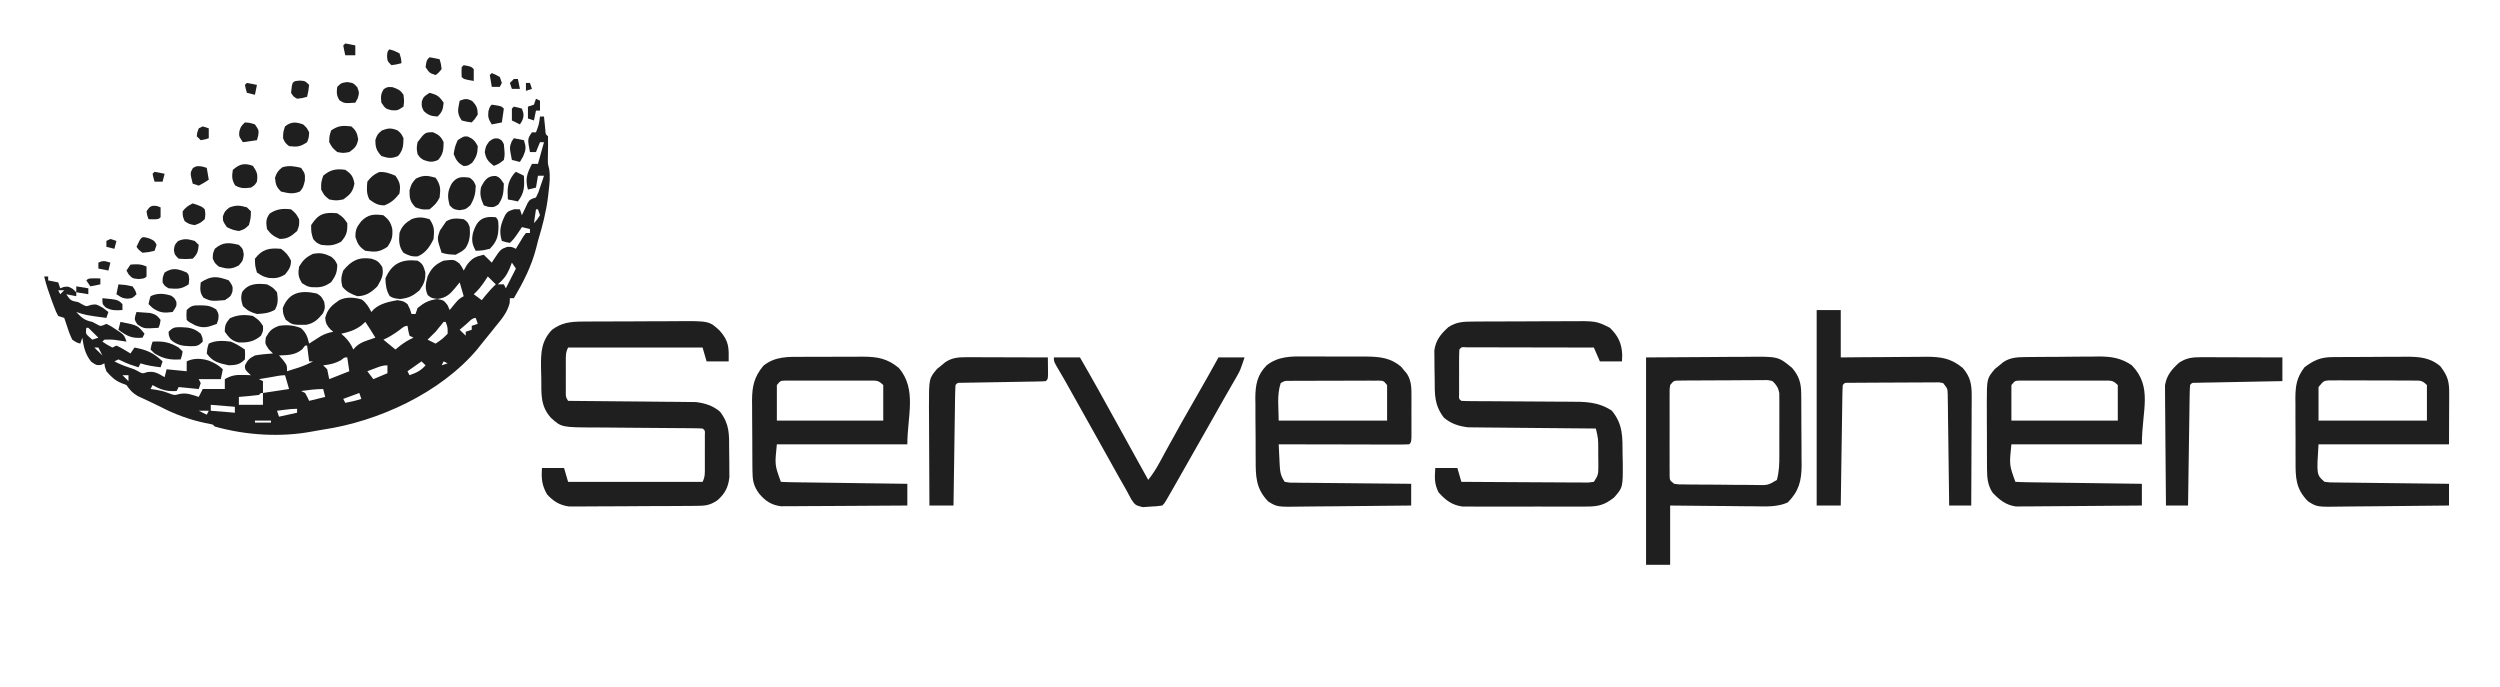 <svg width="211" height="58" viewBox="0 0 211 58" fill="none" xmlns="http://www.w3.org/2000/svg">
<path d="M45.575 9.833C45.687 9.833 45.798 9.833 45.913 9.833C45.924 9.94 45.934 10.046 45.945 10.155C45.959 10.293 45.973 10.431 45.988 10.573C46.001 10.71 46.015 10.847 46.029 10.989C46.047 11.331 46.047 11.331 46.252 11.5C46.265 12.083 46.252 12.664 46.242 13.247C46.232 13.806 46.232 13.806 46.344 14.233C46.46 14.882 46.378 15.494 46.305 16.146C46.282 16.356 46.282 16.356 46.259 16.571C46.102 17.87 45.785 19.079 45.405 20.333C45.357 20.526 45.308 20.72 45.258 20.919C44.857 22.477 44.183 23.784 43.372 25.167C43.26 25.167 43.149 25.167 43.033 25.167C43.028 25.302 43.022 25.438 43.016 25.577C42.803 26.405 42.332 26.936 41.794 27.594C41.696 27.717 41.597 27.841 41.496 27.968C41.219 28.314 40.941 28.657 40.661 29C40.538 29.155 40.415 29.311 40.288 29.471C37.189 33.156 31.933 35.578 27.213 36.267C26.923 36.31 26.634 36.361 26.347 36.419C23.698 36.925 20.717 36.734 18.128 36C18.072 35.945 18.016 35.89 17.959 35.833C17.742 35.789 17.526 35.744 17.302 35.698C16 35.423 14.761 34.966 13.584 34.355C13.292 34.206 12.995 34.064 12.697 33.926C12.515 33.84 12.333 33.755 12.146 33.667C11.975 33.587 11.804 33.508 11.629 33.427C11.17 33.16 10.972 32.925 10.674 32.5C10.541 32.448 10.408 32.397 10.271 32.344C9.692 32.113 9.384 31.797 8.979 31.333C8.842 30.948 8.842 30.948 8.81 30.667C8.716 30.711 8.621 30.756 8.524 30.802C8.132 30.833 8.132 30.833 7.688 30.521C7.184 29.869 7.065 29.297 6.946 28.5C6.89 28.665 6.835 28.83 6.777 29C6.47 28.917 6.47 28.917 6.099 28.667C5.882 28.237 5.736 27.791 5.591 27.333C5.535 27.168 5.479 27.003 5.422 26.833C5.254 26.778 5.086 26.723 4.913 26.667C4.727 26.321 4.727 26.321 4.564 25.885C4.507 25.735 4.449 25.584 4.39 25.429C4.14 24.736 3.896 24.051 3.727 23.333C3.839 23.333 3.951 23.333 4.066 23.333C4.066 23.443 4.066 23.553 4.066 23.667C4.346 23.722 4.625 23.777 4.913 23.833C4.969 23.998 5.025 24.163 5.083 24.333C5.181 24.295 5.278 24.258 5.379 24.219C5.76 24.167 5.76 24.167 6.142 24.385C6.239 24.478 6.337 24.571 6.438 24.667C6.438 24.777 6.438 24.887 6.438 25C6.159 24.945 5.879 24.89 5.591 24.833C5.972 25.395 5.993 25.375 6.607 25.5C6.77 25.593 6.77 25.593 6.936 25.687C7.288 25.876 7.288 25.876 7.688 25.729C8.132 25.667 8.132 25.667 8.694 25.989C8.844 26.103 8.994 26.216 9.149 26.333C9.093 26.498 9.037 26.663 8.979 26.833C7.251 26.6 7.251 26.6 6.438 26.333C6.878 26.812 7.15 27.048 7.793 27.167C7.966 27.259 7.966 27.259 8.143 27.354C8.496 27.555 8.496 27.555 8.979 27.333C9.357 27.518 9.357 27.518 9.763 27.792C9.898 27.88 10.033 27.969 10.172 28.06C10.504 28.333 10.504 28.333 10.674 28.833C10.492 28.806 10.31 28.778 10.123 28.75C9.483 28.652 9.483 28.652 8.81 28.667C8.754 28.722 8.698 28.777 8.641 28.833C9.043 29.101 9.043 29.101 9.488 29.333C9.599 29.278 9.711 29.223 9.827 29.167C10.246 29.352 10.619 29.597 11.012 29.833C11.18 29.586 11.18 29.586 11.351 29.333C12.398 29.529 12.951 29.778 13.723 30.5C13.639 30.747 13.639 30.747 13.554 31C12.966 30.924 12.423 30.851 11.86 30.667C11.804 30.777 11.748 30.887 11.69 31C11.205 30.848 10.744 30.703 10.292 30.469C10.195 30.424 10.097 30.379 9.996 30.333C9.828 30.416 9.828 30.416 9.657 30.5C10.048 30.707 10.421 30.861 10.843 31C11.351 31.167 11.351 31.167 11.701 31.364C12.035 31.54 12.035 31.54 12.431 31.406C13.047 31.305 13.366 31.532 13.893 31.833C13.949 31.613 14.005 31.393 14.062 31.167C14.621 31.222 15.18 31.277 15.756 31.333C15.756 31.058 15.756 30.783 15.756 30.5C16.346 30.21 16.985 30.243 17.611 30.433C18.085 30.627 18.441 30.808 18.806 31.167C18.75 31.442 18.694 31.717 18.637 32C18.021 32 17.407 32 16.773 32C16.829 32.11 16.885 32.22 16.942 32.333C16.886 32.498 16.83 32.663 16.773 32.833C16.214 32.778 15.655 32.723 15.079 32.667C15.023 32.777 14.967 32.887 14.909 33C14.083 33.058 13.593 32.903 12.876 32.5C12.82 32.61 12.764 32.72 12.707 32.833C12.854 32.854 13 32.874 13.151 32.896C13.723 33 13.723 33 14.242 33.187C14.722 33.37 14.722 33.37 15.153 33.25C15.757 33.134 16.198 33.312 16.773 33.5C16.885 33.28 16.997 33.06 17.112 32.833C17.727 32.833 18.342 32.833 18.975 32.833C18.975 32.558 18.975 32.283 18.975 32C19.494 31.703 19.86 31.628 20.458 31.646C20.593 31.649 20.729 31.652 20.868 31.655C20.97 31.659 21.073 31.663 21.178 31.667C21.094 31.591 21.01 31.515 20.923 31.437C20.67 31.167 20.67 31.167 20.68 30.833C20.899 30.375 21.056 30.238 21.517 30C22.023 29.911 22.528 29.865 23.041 29.833C22.923 29.716 22.804 29.599 22.681 29.479C22.364 29 22.364 29 22.438 28.479C22.755 27.906 22.934 27.737 23.55 27.5C24.226 27.403 24.754 27.442 25.392 27.687C25.846 28.082 25.949 28.428 26.091 29C26.181 28.942 26.271 28.884 26.364 28.823C26.483 28.748 26.603 28.672 26.726 28.594C26.844 28.518 26.962 28.443 27.084 28.365C27.434 28.173 27.732 28.076 28.124 28C28.044 27.931 27.963 27.862 27.881 27.792C27.575 27.454 27.487 27.282 27.447 26.833C27.636 26.087 28.002 25.767 28.632 25.333C29.234 25.037 29.904 25.091 30.538 25.281C30.932 25.572 31.116 25.909 31.343 26.333C31.41 26.257 31.477 26.181 31.546 26.102C32.105 25.611 32.821 25.464 33.546 25.333C34.054 25.417 34.054 25.417 34.393 25.667C34.615 26.104 34.615 26.104 34.732 26.5C34.843 26.5 34.955 26.5 35.071 26.5C35.126 26.335 35.182 26.17 35.24 26C35.794 25.545 36.164 25.347 36.881 25.239C37.442 25.333 37.442 25.333 37.771 25.75C37.83 25.887 37.889 26.025 37.951 26.167C38.084 26.005 38.216 25.843 38.353 25.677C38.614 25.36 38.763 25.184 39.137 25C38.969 24.422 38.969 24.422 38.798 23.833C38.669 23.991 38.539 24.149 38.406 24.312C37.977 24.837 37.641 25.142 36.934 25.229C36.426 25.167 36.426 25.167 36.098 24.906C35.838 24.321 35.934 23.947 36.087 23.333C36.404 22.646 36.739 22.306 37.442 22C38.32 21.896 38.32 21.896 38.766 22.229C38.967 22.5 38.967 22.5 39.137 22.833C39.227 22.675 39.318 22.517 39.412 22.354C39.862 21.772 40.121 21.659 40.831 21.5C41.054 21.72 41.278 21.94 41.508 22.167C41.56 22.084 41.611 22.002 41.664 21.917C42.248 21.04 42.248 21.04 42.811 20.833C43.203 20.833 43.203 20.833 43.542 21C43.599 20.904 43.656 20.807 43.715 20.708C43.791 20.584 43.866 20.461 43.944 20.333C44.056 20.148 44.056 20.148 44.17 19.958C44.278 19.814 44.278 19.814 44.389 19.667C44.501 19.667 44.612 19.667 44.728 19.667C44.728 19.557 44.728 19.447 44.728 19.333C44.504 19.278 44.28 19.223 44.05 19.167C43.945 19.325 43.84 19.483 43.732 19.646C43.372 20.167 43.372 20.167 43.033 20.5C42.673 20.437 42.673 20.437 42.356 20.333C42.089 19.479 42.261 18.921 42.64 18.143C42.864 17.833 42.864 17.833 43.414 17.656C43.568 17.66 43.722 17.663 43.88 17.667C43.936 17.832 43.992 17.997 44.05 18.167C44.093 18.072 44.136 17.978 44.18 17.881C44.268 17.697 44.268 17.697 44.357 17.51C44.414 17.389 44.471 17.267 44.53 17.141C44.728 16.833 44.728 16.833 45.236 16.667C45.447 16.241 45.447 16.241 45.606 15.739C45.665 15.571 45.723 15.402 45.783 15.228C45.826 15.098 45.869 14.968 45.913 14.833C45.746 14.833 45.578 14.833 45.405 14.833C45.349 15.163 45.293 15.493 45.236 15.833C45.012 15.888 44.789 15.943 44.558 16C44.309 15.088 44.483 14.647 44.897 13.833C45.065 13.833 45.233 13.833 45.405 13.833C45.573 13.228 45.741 12.623 45.913 12C45.802 12 45.69 12 45.575 12C45.463 12.275 45.351 12.55 45.236 12.833C45.068 12.833 44.9 12.833 44.728 12.833C44.516 11.729 44.516 11.729 44.897 11.167C45.009 11.167 45.121 11.167 45.236 11.167C45.485 10.515 45.485 10.515 45.575 9.833ZM45.236 17.667C45.18 18.052 45.124 18.437 45.066 18.833C45.342 18.532 45.342 18.532 45.575 18.167C45.519 18.002 45.463 17.837 45.405 17.667C45.349 17.667 45.293 17.667 45.236 17.667ZM43.203 22.167C43.133 22.345 43.063 22.524 42.991 22.708C42.756 23.254 42.478 23.609 42.017 24C42.184 24 42.352 24 42.525 24C42.581 24.11 42.637 24.22 42.694 24.333C42.974 23.783 43.254 23.233 43.542 22.667C43.43 22.502 43.318 22.337 43.203 22.167ZM41.17 23.333C41.068 23.488 40.967 23.643 40.863 23.802C40.585 24.2 40.344 24.514 39.984 24.833C40.207 24.998 40.431 25.163 40.661 25.333C40.763 25.206 40.864 25.079 40.968 24.948C41.249 24.608 41.526 24.3 41.847 24C41.624 23.78 41.4 23.56 41.17 23.333ZM4.913 24.5C4.969 24.61 5.025 24.72 5.083 24.833C5.194 24.723 5.306 24.613 5.422 24.5C5.254 24.5 5.086 24.5 4.913 24.5ZM4.913 25.667C5.083 26 5.083 26 5.083 26L4.913 25.667ZM31.004 26.667C31.174 27 31.174 27 31.174 27L31.004 26.667ZM39.38 27.333C39.272 27.426 39.163 27.519 39.051 27.614C38.968 27.687 38.884 27.759 38.798 27.833C38.965 27.998 39.133 28.163 39.306 28.333C39.306 28.223 39.306 28.113 39.306 28C39.474 27.945 39.642 27.89 39.814 27.833C39.814 27.723 39.814 27.613 39.814 27.5C39.982 27.445 40.15 27.39 40.323 27.333C40.267 27.168 40.211 27.003 40.153 26.833C39.835 26.833 39.608 27.137 39.38 27.333ZM30.835 27.167C30.72 27.27 30.604 27.373 30.485 27.479C29.91 27.889 29.486 28.008 28.802 28.167C28.907 28.263 29.012 28.359 29.119 28.458C29.448 28.8 29.632 29.072 29.818 29.5C29.888 29.423 29.957 29.346 30.028 29.267C30.356 28.973 30.619 28.86 31.036 28.719C31.218 28.656 31.218 28.656 31.403 28.592C31.495 28.561 31.587 28.531 31.682 28.5C31.409 28.048 31.132 27.604 30.835 27.167ZM34.393 27.167C34.562 27.5 34.562 27.5 34.562 27.5L34.393 27.167ZM37.442 27.167C37.215 27.444 36.99 27.721 36.765 28C36.542 28.225 36.317 28.448 36.087 28.667C36.422 28.832 36.422 28.832 36.765 29C37.318 28.627 37.318 28.627 37.781 28.167C37.786 27.624 37.786 27.624 37.612 27.167C37.556 27.167 37.5 27.167 37.442 27.167ZM33.662 27.896C33.242 28.196 32.837 28.46 32.36 28.667C32.695 28.942 33.031 29.217 33.376 29.5C33.502 29.397 33.628 29.294 33.758 29.187C34.137 28.899 34.467 28.69 34.901 28.5C34.789 28.445 34.677 28.39 34.562 28.333C34.456 27.906 34.456 27.906 34.393 27.5C34.096 27.5 33.894 27.727 33.662 27.896ZM7.285 27.667C7.229 28.167 7.229 28.167 7.539 28.448C7.623 28.52 7.707 28.592 7.793 28.667C7.961 28.612 8.129 28.557 8.302 28.5C8.023 28.219 7.74 27.941 7.455 27.667C7.399 27.667 7.343 27.667 7.285 27.667ZM25.752 29.167C25.668 29.273 25.584 29.38 25.498 29.489C24.894 29.98 24.313 29.968 23.55 30C23.662 30.127 23.773 30.254 23.889 30.385C24.227 30.833 24.227 30.833 24.227 31.333C24.468 31.258 24.708 31.181 24.948 31.104C25.081 31.061 25.215 31.019 25.352 30.975C25.73 30.841 26.076 30.684 26.43 30.5C26.318 30.5 26.206 30.5 26.091 30.5C26.035 30.06 25.979 29.62 25.922 29.167C25.866 29.167 25.81 29.167 25.752 29.167ZM7.963 29.333C8.187 29.553 8.41 29.773 8.641 30C8.529 29.78 8.417 29.56 8.302 29.333C8.19 29.333 8.078 29.333 7.963 29.333ZM28.77 30.406C28.26 30.685 27.852 30.767 27.277 30.833C27.389 30.943 27.501 31.053 27.616 31.167C27.672 31.442 27.728 31.717 27.785 32C28.344 31.78 28.904 31.56 29.48 31.333C29.424 30.948 29.368 30.563 29.31 30.167C29.09 30.151 29.09 30.151 28.77 30.406ZM35.579 30.5C35.187 30.775 34.796 31.05 34.393 31.333C34.449 31.443 34.505 31.553 34.562 31.667C35.134 31.469 35.519 31.287 35.918 30.833C35.806 30.723 35.694 30.613 35.579 30.5ZM37.442 30.5C37.386 30.61 37.331 30.72 37.273 30.833C37.441 30.778 37.608 30.723 37.781 30.667C37.669 30.612 37.558 30.557 37.442 30.5ZM31.661 31.083C31.477 31.153 31.477 31.153 31.289 31.224C31.195 31.26 31.101 31.296 31.004 31.333C31.172 31.553 31.34 31.773 31.513 32C31.904 31.835 32.295 31.67 32.699 31.5C32.699 31.28 32.699 31.06 32.699 30.833C32.298 30.833 32.034 30.941 31.661 31.083ZM10.335 31.667C10.502 31.832 10.67 31.997 10.843 32.167C10.843 32.002 10.843 31.837 10.843 31.667C10.675 31.667 10.508 31.667 10.335 31.667ZM22.861 31.833C22.674 31.864 22.487 31.895 22.294 31.927C22.149 31.951 22.005 31.975 21.855 32C22.023 32.082 22.023 32.082 22.194 32.167C22.194 32.497 22.194 32.827 22.194 33.167C22.921 33.057 23.648 32.947 24.397 32.833C24.285 32.448 24.173 32.063 24.058 31.667C23.66 31.667 23.252 31.768 22.861 31.833ZM25.413 33C25.581 33.082 25.581 33.082 25.752 33.167C25.943 33.51 25.943 33.51 26.091 33.833C26.538 33.723 26.986 33.613 27.447 33.5C27.391 33.28 27.335 33.06 27.277 32.833C26.643 32.833 26.042 32.919 25.413 33ZM30.327 33.167C29.879 33.332 29.432 33.497 28.971 33.667C29.027 33.777 29.083 33.887 29.141 34C29.609 33.913 30.043 33.815 30.496 33.667C30.44 33.502 30.384 33.337 30.327 33.167ZM22.025 33.167C21.969 33.222 21.913 33.277 21.855 33.333C21.571 33.372 21.284 33.402 20.998 33.427C20.842 33.441 20.686 33.455 20.526 33.469C20.406 33.479 20.285 33.489 20.161 33.5C20.161 33.72 20.161 33.94 20.161 34.167C20.832 34.167 21.503 34.167 22.194 34.167C22.194 33.837 22.194 33.507 22.194 33.167C22.139 33.167 22.082 33.167 22.025 33.167ZM17.789 34.167C17.789 34.332 17.789 34.497 17.789 34.667C18.46 34.722 19.131 34.777 19.822 34.833C19.822 34.668 19.822 34.503 19.822 34.333C19.151 34.278 18.481 34.223 17.789 34.167ZM16.773 34.667C17.108 34.832 17.108 34.832 17.451 35C17.506 34.89 17.562 34.78 17.62 34.667C17.34 34.667 17.061 34.667 16.773 34.667ZM24.037 34.583C23.712 34.624 23.712 34.624 23.38 34.667C23.436 34.832 23.492 34.997 23.55 35.167C24.053 35.057 24.556 34.947 25.075 34.833C25.075 34.723 25.075 34.613 25.075 34.5C24.721 34.5 24.388 34.539 24.037 34.583ZM27.108 35.167C27.785 35.333 27.785 35.333 27.785 35.333L27.108 35.167ZM21.517 35.5C21.517 35.555 21.517 35.61 21.517 35.667C21.964 35.667 22.411 35.667 22.872 35.667C22.872 35.612 22.872 35.557 22.872 35.5C22.425 35.5 21.977 35.5 21.517 35.5Z" fill="#1F1F1F"/>
<path d="M124.422 27.14C124.641 27.138 124.861 27.137 125.087 27.135C125.326 27.134 125.565 27.133 125.804 27.133C126.051 27.132 126.297 27.131 126.544 27.13C127.06 27.128 127.577 27.127 128.094 27.127C128.753 27.126 129.412 27.122 130.072 27.117C130.581 27.114 131.09 27.113 131.6 27.113C131.842 27.112 132.085 27.111 132.328 27.109C134.72 27.088 134.72 27.088 135.877 27.667C136.581 28.359 136.882 28.992 136.915 29.969C136.908 30.144 136.901 30.319 136.894 30.5C136.279 30.5 135.664 30.5 135.03 30.5C134.862 30.115 134.694 29.73 134.522 29.333C133.067 29.329 131.612 29.326 130.157 29.325C129.481 29.324 128.805 29.323 128.13 29.321C127.479 29.319 126.827 29.318 126.176 29.317C125.927 29.317 125.678 29.317 125.428 29.316C125.081 29.314 124.733 29.314 124.385 29.314C124.187 29.314 123.989 29.314 123.785 29.313C123.352 29.283 123.352 29.283 123.17 29.5C123.153 29.807 123.148 30.114 123.148 30.422C123.148 30.608 123.147 30.795 123.147 30.988C123.148 31.184 123.148 31.381 123.149 31.583C123.148 31.78 123.148 31.976 123.147 32.179C123.147 32.459 123.147 32.459 123.148 32.745C123.148 32.917 123.148 33.09 123.148 33.268C123.125 33.659 123.125 33.659 123.34 33.833C123.686 33.85 124.033 33.856 124.379 33.857C124.714 33.859 124.714 33.859 125.055 33.86C125.235 33.861 125.235 33.861 125.418 33.861C125.794 33.862 126.169 33.865 126.545 33.868C127.613 33.877 128.68 33.885 129.748 33.888C130.401 33.889 131.054 33.894 131.706 33.901C131.955 33.903 132.203 33.904 132.451 33.904C133.793 33.902 134.902 33.906 136.046 34.667C137.006 35.853 136.935 36.908 136.946 38.364C136.954 38.666 136.954 38.666 136.961 38.974C136.977 41.145 136.977 41.145 136.216 42C135.445 42.596 134.941 42.75 133.965 42.753C133.846 42.754 133.726 42.755 133.604 42.756C133.212 42.759 132.822 42.757 132.43 42.755C132.157 42.756 131.884 42.756 131.61 42.757C131.038 42.758 130.466 42.757 129.894 42.754C129.163 42.75 128.431 42.752 127.7 42.756C127.136 42.758 126.572 42.758 126.007 42.756C125.738 42.755 125.468 42.756 125.198 42.757C124.821 42.759 124.444 42.757 124.066 42.753C123.852 42.752 123.637 42.752 123.416 42.751C122.52 42.621 122.003 42.209 121.413 41.552C121.045 40.815 121.087 40.315 121.137 39.5C121.752 39.5 122.367 39.5 123.001 39.5C123.169 40.077 123.169 40.077 123.34 40.667C124.792 40.678 126.244 40.687 127.696 40.693C128.37 40.695 129.044 40.699 129.719 40.704C130.369 40.71 131.019 40.713 131.67 40.714C131.918 40.715 132.167 40.717 132.415 40.719C132.762 40.723 133.109 40.724 133.457 40.723C133.655 40.724 133.852 40.726 134.056 40.727C134.21 40.707 134.363 40.687 134.522 40.667C134.885 40.13 134.903 39.987 134.9 39.37C134.899 39.216 134.899 39.062 134.899 38.903C134.896 38.742 134.894 38.582 134.892 38.417C134.892 38.256 134.892 38.096 134.892 37.93C134.892 37.034 134.892 37.034 134.691 36.167C134.551 36.166 134.412 36.165 134.268 36.164C132.95 36.154 131.631 36.142 130.312 36.127C129.635 36.12 128.957 36.113 128.279 36.109C127.624 36.105 126.97 36.098 126.315 36.089C126.066 36.087 125.817 36.085 125.567 36.084C125.217 36.082 124.867 36.077 124.516 36.072C124.317 36.07 124.118 36.068 123.913 36.066C123.14 35.977 122.454 35.76 121.859 35.244C121.04 34.158 121.095 33.301 121.087 31.989C121.084 31.628 121.077 31.268 121.069 30.908C121.068 30.677 121.066 30.447 121.065 30.216C121.063 30.007 121.06 29.798 121.058 29.582C121.177 28.708 121.592 28.203 122.238 27.614C122.952 27.141 123.572 27.145 124.422 27.14Z" fill="#1F1F1F"/>
<path d="M49.182 27.14C49.398 27.138 49.614 27.137 49.837 27.135C50.072 27.134 50.308 27.134 50.543 27.133C50.786 27.132 51.029 27.131 51.272 27.13C51.78 27.128 52.289 27.127 52.798 27.127C53.447 27.126 54.096 27.122 54.745 27.117C55.246 27.114 55.748 27.113 56.249 27.113C56.488 27.112 56.727 27.111 56.966 27.109C59.854 27.084 59.854 27.084 60.745 27.909C61.541 28.812 61.517 29.347 61.5 30.5C60.885 30.5 60.27 30.5 59.637 30.5C59.469 29.923 59.469 29.923 59.298 29.333C55.552 29.333 51.806 29.333 47.947 29.333C47.732 29.756 47.755 30.054 47.755 30.526C47.754 30.697 47.754 30.867 47.754 31.042C47.755 31.221 47.755 31.399 47.756 31.583C47.755 31.762 47.755 31.941 47.754 32.124C47.754 32.295 47.754 32.465 47.755 32.641C47.755 32.797 47.755 32.954 47.755 33.116C47.752 33.505 47.752 33.505 47.947 33.833C48.086 33.834 48.226 33.835 48.37 33.836C49.688 33.846 51.007 33.858 52.325 33.873C53.003 33.88 53.681 33.887 54.359 33.891C55.013 33.895 55.668 33.902 56.323 33.911C56.572 33.913 56.821 33.915 57.07 33.916C57.421 33.918 57.771 33.923 58.121 33.928C58.32 33.93 58.519 33.932 58.724 33.934C59.497 34.023 60.183 34.24 60.779 34.756C61.587 35.827 61.537 36.647 61.541 37.94C61.543 38.288 61.548 38.636 61.553 38.984C61.554 39.208 61.555 39.431 61.556 39.654C61.557 39.856 61.559 40.058 61.561 40.266C61.471 41.112 61.198 41.651 60.558 42.219C59.875 42.684 59.482 42.69 58.648 42.696C58.529 42.697 58.41 42.698 58.288 42.7C57.893 42.703 57.498 42.705 57.103 42.706C56.968 42.707 56.834 42.708 56.695 42.709C55.98 42.712 55.266 42.714 54.552 42.716C53.815 42.718 53.079 42.724 52.342 42.73C51.775 42.734 51.208 42.736 50.64 42.736C50.369 42.737 50.097 42.739 49.826 42.742C49.445 42.746 49.064 42.746 48.684 42.745C48.359 42.746 48.359 42.746 48.028 42.748C47.237 42.639 46.704 42.312 46.174 41.727C45.728 40.953 45.681 40.386 45.744 39.5C46.359 39.5 46.974 39.5 47.608 39.5C47.775 40.078 47.775 40.078 47.947 40.667C51.692 40.667 55.438 40.667 59.298 40.667C59.518 40.234 59.489 39.916 59.49 39.432C59.49 39.253 59.49 39.074 59.49 38.89C59.49 38.703 59.489 38.516 59.488 38.323C59.489 38.135 59.49 37.947 59.49 37.754C59.49 37.575 59.49 37.397 59.49 37.213C59.489 36.966 59.489 36.966 59.489 36.714C59.511 36.339 59.511 36.339 59.298 36.167C58.957 36.149 58.615 36.142 58.274 36.141C57.944 36.138 57.944 36.138 57.608 36.135C57.49 36.135 57.372 36.134 57.251 36.133C56.881 36.132 56.511 36.128 56.141 36.125C55.09 36.114 54.038 36.105 52.986 36.1C52.343 36.096 51.701 36.09 51.058 36.083C50.813 36.081 50.569 36.079 50.325 36.079C47.393 36.072 47.393 36.072 46.499 35.264C45.595 34.255 45.697 33.251 45.685 31.971C45.681 31.64 45.671 31.309 45.661 30.978C45.65 29.726 45.692 28.776 46.591 27.833C47.422 27.216 48.162 27.146 49.182 27.14Z" fill="#1F1F1F"/>
<path d="M67.779 30.117C67.959 30.116 68.139 30.115 68.325 30.114C68.704 30.113 69.084 30.113 69.464 30.114C70.043 30.115 70.622 30.111 71.202 30.107C71.572 30.106 71.941 30.106 72.311 30.106C72.483 30.105 72.656 30.103 72.833 30.102C74.069 30.109 74.901 30.258 75.87 31.063C77.404 32.874 76.579 35.136 76.579 37.5C72.945 37.5 69.311 37.5 65.567 37.5C65.385 39.238 65.385 39.238 65.906 40.667C66.238 40.687 66.571 40.696 66.905 40.701C67.118 40.704 67.332 40.708 67.552 40.711C67.787 40.714 68.022 40.717 68.257 40.719C68.496 40.723 68.735 40.726 68.974 40.73C69.604 40.739 70.235 40.747 70.865 40.755C71.508 40.764 72.15 40.773 72.793 40.782C74.055 40.8 75.317 40.817 76.579 40.833C76.579 41.438 76.579 42.043 76.579 42.667C75.136 42.678 73.693 42.687 72.249 42.693C71.579 42.695 70.909 42.699 70.239 42.705C69.592 42.71 68.945 42.713 68.297 42.714C68.051 42.715 67.804 42.717 67.558 42.72C67.212 42.723 66.866 42.724 66.52 42.724C66.323 42.725 66.126 42.726 65.924 42.727C65.128 42.636 64.586 42.281 64.084 41.677C63.581 41.004 63.513 40.529 63.506 39.709C63.505 39.552 63.503 39.396 63.501 39.235C63.501 39.067 63.5 38.899 63.499 38.726C63.498 38.552 63.497 38.378 63.496 38.199C63.495 37.831 63.494 37.464 63.493 37.096C63.491 36.535 63.486 35.974 63.481 35.414C63.48 35.056 63.479 34.698 63.478 34.341C63.475 34.09 63.475 34.09 63.472 33.835C63.476 32.627 63.635 31.821 64.434 30.865C65.444 30.056 66.536 30.116 67.779 30.117ZM65.567 32.5C65.567 33.49 65.567 34.48 65.567 35.5C68.53 35.5 71.493 35.5 74.546 35.5C74.546 34.51 74.546 33.52 74.546 32.5C74.124 32.085 73.995 32.125 73.412 32.124C73.247 32.123 73.082 32.121 72.912 32.12C72.733 32.121 72.554 32.122 72.37 32.123C72.187 32.122 72.004 32.122 71.816 32.121C71.428 32.121 71.041 32.122 70.653 32.123C70.059 32.125 69.464 32.123 68.87 32.121C68.494 32.121 68.118 32.122 67.743 32.123C67.475 32.121 67.475 32.121 67.201 32.12C66.953 32.122 66.953 32.122 66.701 32.124C66.482 32.124 66.482 32.124 66.259 32.124C65.868 32.135 65.868 32.135 65.567 32.5Z" fill="#1F1F1F"/>
<path d="M170.933 30.137C171.099 30.135 171.264 30.133 171.434 30.131C171.7 30.129 171.7 30.129 171.972 30.127C172.248 30.125 172.248 30.125 172.529 30.123C172.918 30.121 173.307 30.119 173.696 30.117C174.289 30.115 174.882 30.107 175.474 30.1C175.853 30.098 176.231 30.097 176.61 30.096C176.786 30.093 176.962 30.09 177.144 30.087C178.215 30.09 179.037 30.219 179.927 30.833C181.717 32.685 180.774 34.642 180.774 37.5C177.14 37.5 173.506 37.5 169.762 37.5C169.579 39.238 169.579 39.238 170.1 40.667C170.433 40.687 170.766 40.696 171.099 40.701C171.313 40.704 171.527 40.708 171.747 40.711C171.982 40.714 172.217 40.717 172.452 40.719C172.691 40.723 172.93 40.726 173.169 40.73C173.799 40.739 174.43 40.747 175.06 40.755C175.703 40.764 176.345 40.773 176.988 40.782C178.25 40.8 179.512 40.817 180.774 40.833C180.774 41.438 180.774 42.043 180.774 42.667C179.334 42.682 177.893 42.694 176.453 42.701C175.784 42.705 175.115 42.709 174.446 42.717C173.8 42.724 173.154 42.728 172.508 42.73C172.262 42.731 172.016 42.734 171.77 42.737C171.425 42.742 171.08 42.743 170.734 42.742C170.439 42.745 170.439 42.745 170.139 42.747C169.287 42.622 168.766 42.197 168.184 41.594C167.75 40.946 167.708 40.316 167.704 39.553C167.703 39.404 167.702 39.254 167.701 39.1C167.7 38.94 167.7 38.781 167.7 38.616C167.7 38.45 167.699 38.283 167.698 38.112C167.698 37.761 167.697 37.41 167.697 37.059C167.697 36.524 167.694 35.989 167.69 35.454C167.69 35.112 167.69 34.77 167.689 34.428C167.688 34.269 167.687 34.11 167.686 33.946C167.693 31.945 167.693 31.945 168.373 31.137C168.547 30.997 168.547 30.997 168.724 30.854C168.839 30.758 168.954 30.663 169.072 30.564C169.666 30.174 170.231 30.145 170.933 30.137ZM169.762 32.5C169.762 33.49 169.762 34.48 169.762 35.5C172.725 35.5 175.688 35.5 178.741 35.5C178.741 34.51 178.741 33.52 178.741 32.5C178.319 32.085 178.19 32.125 177.607 32.124C177.442 32.123 177.277 32.121 177.107 32.12C176.928 32.121 176.749 32.122 176.565 32.122C176.382 32.122 176.199 32.122 176.01 32.121C175.623 32.121 175.236 32.122 174.848 32.123C174.254 32.125 173.659 32.123 173.065 32.121C172.689 32.121 172.313 32.122 171.938 32.122C171.669 32.121 171.669 32.121 171.396 32.12C171.148 32.122 171.148 32.122 170.896 32.124C170.677 32.124 170.677 32.124 170.454 32.124C170.063 32.135 170.063 32.135 169.762 32.5Z" fill="#1F1F1F"/>
<path d="M138.927 30.167C140.663 30.156 142.4 30.146 144.189 30.135C144.736 30.131 145.282 30.126 145.845 30.122C146.28 30.12 146.715 30.119 147.149 30.118C147.261 30.116 147.373 30.115 147.488 30.114C150.086 30.085 150.086 30.085 151.263 31.062C151.827 31.729 152.013 32.31 152.021 33.172C152.023 33.334 152.026 33.497 152.028 33.664C152.028 33.838 152.029 34.012 152.029 34.191C152.031 34.462 152.031 34.462 152.032 34.738C152.034 35.12 152.035 35.502 152.035 35.883C152.036 36.465 152.042 37.046 152.048 37.628C152.049 37.999 152.05 38.371 152.05 38.743C152.053 38.916 152.055 39.088 152.058 39.266C152.049 40.577 151.83 41.47 150.877 42.413C149.97 42.797 149.117 42.749 148.14 42.732C147.935 42.731 147.729 42.73 147.518 42.729C146.864 42.725 146.209 42.717 145.555 42.708C145.111 42.705 144.667 42.702 144.222 42.699C143.135 42.692 142.047 42.679 140.96 42.667C140.96 44.317 140.96 45.967 140.96 47.667C140.289 47.667 139.618 47.667 138.927 47.667C138.927 41.892 138.927 36.117 138.927 30.167ZM140.96 32.5C140.908 32.855 140.908 32.855 140.916 33.267C140.915 33.426 140.914 33.585 140.913 33.749C140.913 33.921 140.914 34.093 140.915 34.271C140.914 34.447 140.914 34.623 140.914 34.805C140.913 35.178 140.914 35.551 140.915 35.925C140.917 36.498 140.915 37.07 140.913 37.643C140.913 38.005 140.914 38.367 140.915 38.729C140.914 38.901 140.913 39.074 140.913 39.251C140.914 39.41 140.915 39.569 140.916 39.733C140.916 39.873 140.916 40.014 140.917 40.158C140.928 40.537 140.928 40.537 141.298 40.833C141.664 40.888 141.664 40.888 142.091 40.884C142.255 40.887 142.42 40.89 142.59 40.892C142.768 40.893 142.946 40.894 143.13 40.895C143.404 40.897 143.404 40.897 143.683 40.9C144.07 40.902 144.456 40.904 144.843 40.904C145.436 40.906 146.028 40.914 146.621 40.923C146.996 40.924 147.371 40.926 147.746 40.926C147.924 40.93 148.102 40.933 148.286 40.936C149.208 40.955 149.208 40.955 149.966 40.512C150.166 39.792 150.181 39.118 150.176 38.374C150.177 38.14 150.177 38.14 150.177 37.901C150.178 37.571 150.177 37.241 150.175 36.912C150.172 36.407 150.175 35.903 150.178 35.399C150.178 35.078 150.177 34.757 150.176 34.437C150.177 34.286 150.178 34.135 150.179 33.98C150.177 33.839 150.176 33.699 150.174 33.554C150.174 33.369 150.174 33.369 150.173 33.18C150.087 32.719 149.938 32.496 149.6 32.167C149.218 32.068 149.218 32.068 148.786 32.086C148.538 32.084 148.538 32.084 148.286 32.083C148.108 32.085 147.93 32.087 147.746 32.09C147.472 32.09 147.472 32.09 147.193 32.09C146.806 32.091 146.42 32.094 146.034 32.098C145.44 32.104 144.848 32.105 144.254 32.105C143.879 32.106 143.505 32.108 143.13 32.111C142.951 32.111 142.773 32.111 142.59 32.112C142.343 32.115 142.343 32.115 142.091 32.118C141.873 32.12 141.873 32.12 141.651 32.122C141.261 32.135 141.261 32.135 140.96 32.5Z" fill="#1F1F1F"/>
<path d="M110.205 30.084C110.388 30.084 110.571 30.083 110.76 30.083C111.146 30.083 111.532 30.085 111.917 30.089C112.506 30.094 113.094 30.092 113.683 30.09C114.059 30.091 114.435 30.093 114.811 30.094C115.073 30.094 115.073 30.094 115.341 30.093C116.466 30.107 117.365 30.2 118.25 30.947C118.369 31.092 118.369 31.092 118.49 31.239C118.572 31.335 118.653 31.432 118.737 31.53C119.163 32.183 119.126 32.858 119.127 33.617C119.127 33.832 119.127 34.047 119.127 34.269C119.127 34.38 119.126 34.491 119.126 34.606C119.125 34.948 119.126 35.291 119.127 35.633C119.127 35.848 119.127 36.062 119.127 36.283C119.126 36.48 119.126 36.678 119.126 36.881C119.104 37.333 119.104 37.333 118.935 37.5C118.592 37.516 118.248 37.52 117.904 37.519C117.574 37.519 117.574 37.519 117.236 37.519C116.994 37.518 116.752 37.517 116.509 37.516C116.262 37.516 116.016 37.516 115.769 37.516C115.119 37.515 114.468 37.513 113.818 37.511C113.155 37.51 112.492 37.509 111.828 37.508C110.526 37.506 109.224 37.503 107.922 37.5C107.941 37.934 107.963 38.368 107.986 38.802C107.991 38.925 107.996 39.048 108.002 39.175C108.036 39.803 108.069 40.133 108.43 40.667C108.895 40.746 108.895 40.746 109.449 40.739C109.662 40.742 109.876 40.745 110.096 40.749C110.33 40.75 110.564 40.751 110.798 40.752C111.037 40.755 111.276 40.758 111.515 40.761C112.144 40.769 112.773 40.774 113.402 40.778C114.043 40.783 114.685 40.791 115.326 40.798C116.586 40.813 117.845 40.824 119.104 40.833C119.104 41.438 119.104 42.043 119.104 42.667C117.644 42.686 116.185 42.701 114.725 42.71C114.048 42.714 113.37 42.72 112.692 42.73C112.037 42.739 111.383 42.743 110.728 42.746C110.479 42.747 110.229 42.75 109.98 42.755C107.787 42.793 107.787 42.793 107.029 42.318C105.975 41.214 105.979 40.193 105.979 38.74C105.978 38.556 105.976 38.373 105.975 38.183C105.973 37.795 105.973 37.408 105.974 37.02C105.974 36.429 105.967 35.839 105.959 35.248C105.958 34.871 105.958 34.493 105.958 34.115C105.955 33.94 105.952 33.764 105.949 33.584C105.96 32.476 106.103 31.651 106.906 30.833C107.896 30.058 108.988 30.071 110.205 30.084ZM108.092 32.333C107.752 33.336 107.922 34.443 107.922 35.5C110.941 35.5 113.96 35.5 117.071 35.5C117.071 34.51 117.071 33.52 117.071 32.5C116.769 32.135 116.769 32.135 116.378 32.125C116.233 32.126 116.087 32.126 115.937 32.126C115.772 32.126 115.607 32.125 115.437 32.125C115.258 32.126 115.079 32.127 114.895 32.128C114.712 32.128 114.529 32.128 114.34 32.128C113.953 32.129 113.566 32.13 113.178 32.132C112.584 32.135 111.989 32.136 111.395 32.136C111.019 32.136 110.643 32.138 110.268 32.139C110.089 32.139 109.91 32.139 109.726 32.139C109.478 32.141 109.478 32.141 109.226 32.142C109.007 32.143 109.007 32.143 108.784 32.144C108.42 32.145 108.42 32.145 108.092 32.333Z" fill="#1F1F1F"/>
<path d="M196.839 30.14C197.004 30.138 197.17 30.137 197.341 30.135C197.609 30.134 197.609 30.134 197.883 30.133C198.068 30.132 198.252 30.131 198.442 30.13C198.833 30.128 199.224 30.127 199.615 30.127C200.211 30.125 200.807 30.12 201.403 30.115C201.782 30.113 202.162 30.113 202.542 30.112C202.72 30.11 202.897 30.108 203.08 30.106C204.186 30.109 205.109 30.172 205.974 30.922C206.605 31.759 206.72 32.213 206.712 33.236C206.712 33.343 206.712 33.451 206.712 33.562C206.711 33.965 206.708 34.368 206.706 34.771C206.703 35.671 206.699 36.572 206.696 37.5C203.062 37.5 199.427 37.5 195.683 37.5C195.517 40.077 195.517 40.077 196.191 40.667C196.651 40.722 196.651 40.722 197.194 40.72C197.404 40.723 197.615 40.726 197.831 40.73C198.062 40.732 198.292 40.734 198.522 40.736C198.757 40.739 198.992 40.742 199.227 40.745C199.846 40.754 200.465 40.761 201.084 40.767C201.716 40.773 202.347 40.782 202.978 40.79C204.217 40.806 205.457 40.821 206.696 40.833C206.696 41.438 206.696 42.043 206.696 42.667C205.258 42.686 203.821 42.701 202.383 42.71C201.716 42.714 201.048 42.72 200.381 42.73C199.736 42.739 199.091 42.743 198.446 42.746C198.201 42.747 197.955 42.75 197.71 42.755C195.55 42.793 195.55 42.793 194.792 42.307C193.743 41.237 193.742 40.305 193.746 38.881C193.745 38.693 193.744 38.505 193.743 38.311C193.742 37.913 193.743 37.516 193.744 37.119C193.745 36.513 193.741 35.907 193.735 35.301C193.735 34.914 193.735 34.528 193.736 34.141C193.734 33.961 193.732 33.78 193.73 33.594C193.74 32.526 193.844 31.865 194.497 31C195.273 30.409 195.865 30.147 196.839 30.14ZM195.683 32.667C195.683 33.602 195.683 34.537 195.683 35.5C198.702 35.5 201.721 35.5 204.832 35.5C204.832 34.51 204.832 33.52 204.832 32.5C204.411 32.085 204.282 32.124 203.701 32.121C203.536 32.119 203.372 32.118 203.202 32.116C203.024 32.116 202.846 32.116 202.662 32.117C202.479 32.116 202.297 32.115 202.109 32.114C201.722 32.113 201.335 32.113 200.949 32.114C200.356 32.115 199.763 32.111 199.171 32.106C198.795 32.106 198.42 32.106 198.045 32.106C197.867 32.105 197.689 32.103 197.506 32.101C197.258 32.103 197.258 32.103 197.006 32.105C196.861 32.105 196.715 32.104 196.565 32.104C196.118 32.142 196.118 32.142 195.683 32.667Z" fill="#1F1F1F"/>
<path d="M153.327 26.167C153.998 26.167 154.669 26.167 155.36 26.167C155.36 27.487 155.36 28.807 155.36 30.167C155.97 30.161 156.58 30.155 157.209 30.149C157.802 30.145 158.394 30.142 158.987 30.139C159.398 30.137 159.809 30.133 160.22 30.129C160.812 30.123 161.403 30.12 161.995 30.118C162.178 30.115 162.361 30.113 162.549 30.11C163.822 30.11 164.665 30.233 165.663 31.063C166.293 31.805 166.415 32.421 166.411 33.377C166.411 33.583 166.411 33.79 166.411 34.003C166.41 34.227 166.408 34.451 166.406 34.675C166.405 34.906 166.405 35.136 166.405 35.367C166.403 35.971 166.4 36.576 166.396 37.181C166.393 37.799 166.391 38.416 166.389 39.034C166.386 40.245 166.38 41.456 166.373 42.667C165.758 42.667 165.143 42.667 164.509 42.667C164.504 42.224 164.504 42.224 164.499 41.772C164.488 40.797 164.475 39.822 164.461 38.846C164.452 38.255 164.444 37.664 164.438 37.072C164.43 36.393 164.42 35.713 164.41 35.033C164.408 34.821 164.406 34.608 164.404 34.389C164.401 34.193 164.397 33.996 164.394 33.793C164.392 33.619 164.389 33.446 164.387 33.267C164.37 32.794 164.37 32.794 164.001 32.333C163.634 32.259 163.634 32.259 163.203 32.274C163.038 32.273 162.872 32.273 162.701 32.273C162.522 32.275 162.343 32.277 162.158 32.279C161.975 32.279 161.791 32.279 161.602 32.28C161.214 32.281 160.826 32.283 160.438 32.286C159.841 32.292 159.245 32.293 158.649 32.294C158.272 32.296 157.896 32.298 157.52 32.3C157.25 32.301 157.25 32.301 156.976 32.302C156.81 32.303 156.645 32.305 156.475 32.307C156.329 32.308 156.183 32.309 156.033 32.31C155.699 32.297 155.699 32.297 155.53 32.5C155.509 32.817 155.5 33.135 155.495 33.452C155.492 33.656 155.488 33.859 155.485 34.069C155.482 34.293 155.479 34.517 155.476 34.74C155.473 34.968 155.469 35.196 155.466 35.423C155.456 36.024 155.448 36.624 155.44 37.224C155.431 37.837 155.422 38.449 155.412 39.061C155.394 40.263 155.377 41.465 155.36 42.667C154.69 42.667 154.019 42.667 153.327 42.667C153.327 37.222 153.327 31.777 153.327 26.167Z" fill="#1F1F1F"/>
<path d="M88.947 30.167C89.674 30.167 90.4 30.167 91.149 30.167C92.227 32.029 93.27 33.908 94.305 35.793C94.877 36.836 95.454 37.877 96.031 38.917C96.119 39.076 96.208 39.235 96.299 39.4C96.502 39.766 96.706 40.133 96.91 40.5C97.285 40.03 97.587 39.555 97.872 39.028C97.958 38.869 98.045 38.711 98.134 38.547C98.226 38.377 98.318 38.207 98.413 38.031C99.276 36.45 100.159 34.881 101.062 33.322C101.667 32.276 102.256 31.224 102.839 30.167C103.566 30.167 104.293 30.167 105.042 30.167C104.661 31.291 104.661 31.291 104.389 31.762C104.295 31.926 104.295 31.926 104.2 32.092C104.132 32.21 104.064 32.327 103.994 32.448C103.84 32.715 103.687 32.983 103.534 33.25C103.451 33.396 103.367 33.542 103.28 33.692C102.881 34.39 102.487 35.091 102.093 35.791C101.141 37.482 100.183 39.17 99.218 40.854C99.124 41.018 99.031 41.182 98.934 41.351C98.848 41.5 98.762 41.65 98.674 41.803C98.599 41.934 98.524 42.066 98.446 42.201C98.265 42.5 98.265 42.5 98.096 42.667C97.627 42.73 97.627 42.73 97.037 42.761C96.844 42.775 96.651 42.788 96.452 42.803C95.84 42.654 95.794 42.622 95.475 42.132C95.329 41.867 95.186 41.601 95.046 41.333C94.853 40.994 94.659 40.655 94.466 40.316C94.246 39.923 94.026 39.529 93.807 39.136C93.689 38.924 93.571 38.712 93.453 38.501C93.206 38.06 92.959 37.618 92.713 37.177C92.153 36.174 91.592 35.172 91.03 34.17C90.856 33.861 90.683 33.552 90.51 33.243C90.404 33.053 90.298 32.864 90.188 32.668C90.041 32.405 90.041 32.405 89.891 32.137C89.668 31.744 89.441 31.355 89.209 30.968C88.947 30.5 88.947 30.5 88.947 30.167Z" fill="#1F1F1F"/>
<path d="M81.591 30.148C81.82 30.148 81.82 30.148 82.054 30.148C82.299 30.149 82.299 30.149 82.549 30.15C82.717 30.151 82.885 30.151 83.058 30.151C83.595 30.152 84.132 30.154 84.669 30.156C85.033 30.157 85.397 30.158 85.762 30.159C86.654 30.16 87.546 30.163 88.439 30.167C88.443 30.469 88.447 30.771 88.449 31.073C88.451 31.241 88.453 31.409 88.455 31.583C88.439 32 88.439 32 88.269 32.167C88.036 32.186 87.802 32.195 87.568 32.198C87.42 32.201 87.271 32.204 87.118 32.207C86.875 32.21 86.875 32.21 86.628 32.214C86.463 32.217 86.298 32.22 86.129 32.223C85.42 32.236 84.712 32.247 84.003 32.259C83.487 32.267 82.972 32.277 82.456 32.286C82.213 32.29 82.213 32.29 81.966 32.293C81.817 32.296 81.669 32.299 81.516 32.302C81.384 32.304 81.252 32.306 81.117 32.308C80.811 32.301 80.811 32.301 80.645 32.5C80.624 32.817 80.615 33.135 80.61 33.452C80.607 33.656 80.604 33.859 80.6 34.069C80.597 34.293 80.594 34.517 80.592 34.74C80.588 34.968 80.585 35.196 80.581 35.423C80.572 36.024 80.563 36.624 80.555 37.224C80.546 37.837 80.537 38.449 80.528 39.061C80.51 40.263 80.492 41.465 80.476 42.667C79.805 42.667 79.134 42.667 78.443 42.667C78.435 41.383 78.429 40.099 78.425 38.816C78.423 38.219 78.421 37.623 78.417 37.027C78.413 36.451 78.411 35.875 78.411 35.299C78.41 34.974 78.407 34.649 78.404 34.324C78.404 31.949 78.404 31.949 79.087 31.137C79.261 30.997 79.261 30.997 79.438 30.854C79.553 30.758 79.668 30.663 79.786 30.564C80.365 30.183 80.906 30.146 81.591 30.148Z" fill="#1F1F1F"/>
<path d="M185.786 30.148C186.015 30.148 186.015 30.148 186.249 30.148C186.494 30.149 186.494 30.149 186.744 30.15C186.912 30.151 187.08 30.151 187.253 30.151C187.79 30.152 188.327 30.154 188.864 30.156C189.228 30.157 189.592 30.158 189.957 30.159C190.849 30.16 191.741 30.163 192.634 30.167C192.634 30.827 192.634 31.487 192.634 32.167C192.404 32.171 192.173 32.175 191.936 32.179C191.086 32.195 190.236 32.212 189.386 32.229C189.017 32.236 188.648 32.243 188.28 32.25C187.751 32.259 187.222 32.27 186.694 32.281C186.528 32.283 186.362 32.286 186.191 32.289C185.962 32.294 185.962 32.294 185.729 32.299C185.526 32.303 185.526 32.303 185.319 32.307C185.006 32.301 185.006 32.301 184.84 32.5C184.819 32.817 184.81 33.135 184.805 33.452C184.802 33.656 184.799 33.859 184.795 34.069C184.792 34.293 184.789 34.517 184.787 34.74C184.783 34.968 184.78 35.196 184.776 35.423C184.767 36.024 184.758 36.624 184.75 37.224C184.741 37.837 184.732 38.449 184.723 39.061C184.704 40.263 184.687 41.465 184.671 42.667C184.056 42.667 183.441 42.667 182.807 42.667C182.791 41.293 182.779 39.92 182.772 38.546C182.768 37.908 182.764 37.271 182.756 36.633C182.749 36.017 182.745 35.401 182.743 34.785C182.742 34.55 182.739 34.316 182.735 34.081C182.73 33.752 182.73 33.422 182.73 33.093C182.729 32.905 182.727 32.718 182.726 32.525C182.855 31.692 183.29 31.177 183.908 30.615C184.53 30.202 185.047 30.146 185.786 30.148Z" fill="#1F1F1F"/>
<path d="M35.24 22C35.699 22.262 35.738 22.468 35.896 22.969C35.923 23.641 35.79 23.944 35.409 24.5C34.845 24.979 34.511 25.153 33.768 25.239C33.207 25.167 33.207 25.167 32.889 24.989C32.594 24.49 32.549 24.074 32.529 23.5C33.07 22.23 33.919 21.853 35.24 22Z" fill="#1F1F1F"/>
<path d="M31.343 21.833C31.843 21.98 31.977 22.101 32.264 22.531C32.404 23.217 32.195 23.566 31.851 24.167C31.332 24.678 30.903 24.982 30.157 25C29.62 24.803 29.256 24.643 28.897 24.198C28.756 23.657 28.787 23.367 28.971 22.833C29.644 22.013 30.249 21.671 31.343 21.833Z" fill="#1F1F1F"/>
<path d="M26.737 24.771C27.108 25 27.108 25 27.362 25.469C27.447 26 27.447 26 27.256 26.448C26.841 26.952 26.509 27.286 25.848 27.412C24.685 27.425 24.685 27.425 24.111 26.979C23.889 26.5 23.889 26.5 23.867 26C24.387 24.638 25.427 24.484 26.737 24.771Z" fill="#1F1F1F"/>
<path d="M32.36 18.167C32.794 18.517 32.989 18.778 33.108 19.323C33.156 19.979 33.077 20.275 32.699 20.833C31.995 21.295 31.671 21.284 30.835 21.167C30.316 20.826 30.188 20.593 29.998 20.01C29.986 19.39 30.11 19.151 30.496 18.667C31.064 18.088 31.563 18.055 32.36 18.167Z" fill="#1F1F1F"/>
<path d="M36.257 18.5C36.677 19.121 36.66 19.431 36.595 20.167C36.287 20.803 35.933 21.349 35.261 21.635C34.767 21.678 34.486 21.568 34.054 21.333C33.652 20.806 33.661 20.309 33.715 19.667C33.916 19.091 34.209 18.817 34.732 18.5C35.282 18.29 35.696 18.326 36.257 18.5Z" fill="#1F1F1F"/>
<path d="M27.955 21.667C28.283 21.958 28.283 21.958 28.463 22.333C28.463 22.978 28.33 23.282 27.955 23.812C27.35 24.233 27.001 24.28 26.276 24.236C25.922 24.167 25.922 24.167 25.488 23.896C25.168 23.376 25.145 23.099 25.244 22.5C25.574 21.951 25.829 21.712 26.409 21.427C27.051 21.313 27.371 21.386 27.955 21.667Z" fill="#1F1F1F"/>
<path d="M28.463 18C28.971 18.344 28.971 18.344 29.31 18.833C29.335 19.546 29.258 19.867 28.781 20.406C28.169 20.733 27.796 20.753 27.108 20.667C26.705 20.49 26.705 20.49 26.43 20.167C26.261 19.604 26.261 19.604 26.261 19C26.864 18.058 27.344 17.888 28.463 18Z" fill="#1F1F1F"/>
<path d="M39.137 18.5C39.476 18.739 39.476 18.739 39.645 19.167C39.696 19.818 39.657 20.403 39.278 20.955C39.031 21.187 39.031 21.187 38.459 21.5C37.803 21.469 37.803 21.469 37.273 21.333C36.879 20.151 36.879 20.151 37.135 19.448C37.237 19.3 37.338 19.152 37.443 19C37.512 18.897 37.582 18.794 37.654 18.687C38.152 18.373 38.565 18.43 39.137 18.5Z" fill="#1F1F1F"/>
<path d="M22.533 24C23.031 24.26 23.031 24.26 23.38 24.667C23.463 25.245 23.498 25.629 23.2 26.146C22.698 26.433 22.262 26.471 21.686 26.5C21.148 26.347 20.896 26.223 20.5 25.833C20.352 25.372 20.299 25.1 20.447 24.635C20.98 23.911 21.673 23.911 22.533 24Z" fill="#1F1F1F"/>
<path d="M33.376 14.833C33.774 15.42 33.813 15.643 33.715 16.333C33.328 16.823 33.031 17.103 32.444 17.333C31.887 17.333 31.615 17.159 31.174 16.833C30.912 16.318 30.955 15.901 31.004 15.333C31.306 14.931 31.542 14.731 32 14.521C32.524 14.49 32.898 14.629 33.376 14.833Z" fill="#1F1F1F"/>
<path d="M23.719 21C24.132 21.299 24.334 21.538 24.556 21.989C24.572 22.512 24.383 22.762 24.058 23.167C23.549 23.464 23.274 23.505 22.681 23.458C22.194 23.333 22.194 23.333 21.686 23C21.527 22.438 21.527 22.438 21.517 21.833C22.147 21.02 22.702 20.914 23.719 21Z" fill="#1F1F1F"/>
<path d="M36.765 15C37.19 15.628 37.193 15.922 37.104 16.667C36.873 17.139 36.681 17.311 36.257 17.667C35.642 17.698 35.642 17.698 35.071 17.5C34.603 17.011 34.562 16.744 34.562 16.073C34.732 15.5 34.732 15.5 35.092 15.083C35.732 14.755 36.078 14.809 36.765 15Z" fill="#1F1F1F"/>
<path d="M21.347 26.667C21.877 27.031 21.877 27.031 22.194 27.5C22.216 27.938 22.216 27.938 22.025 28.333C21.451 28.83 20.895 28.932 20.151 28.903C19.562 28.778 19.307 28.473 18.975 28C18.963 27.477 19.062 27.265 19.399 26.865C20.047 26.562 20.645 26.535 21.347 26.667Z" fill="#1F1F1F"/>
<path d="M29.141 14.333C29.659 14.682 29.796 14.882 29.914 15.49C29.784 16.186 29.551 16.421 28.971 16.833C28.368 16.938 28.368 16.938 27.785 16.833C27.362 16.49 27.362 16.49 27.108 16C27.097 15.396 27.097 15.396 27.277 14.833C27.861 14.325 28.375 14.221 29.141 14.333Z" fill="#1F1F1F"/>
<path d="M24.566 17.667C24.979 18.021 24.979 18.021 25.244 18.5C25.265 19.011 25.265 19.011 25.075 19.5C24.583 19.929 24.28 20.167 23.613 20.167C23.109 19.958 22.857 19.77 22.533 19.333C22.454 18.789 22.422 18.484 22.756 18.031C23.332 17.632 23.882 17.584 24.566 17.667Z" fill="#1F1F1F"/>
<path d="M19.483 28.833C19.927 29.015 20.269 29.232 20.669 29.5C20.691 29.896 20.691 29.896 20.669 30.333C20.21 30.785 19.963 30.799 19.314 30.833C18.494 30.658 17.927 30.537 17.45 29.833C17.493 29.396 17.493 29.396 17.62 29C18.208 28.711 18.84 28.754 19.483 28.833Z" fill="#1F1F1F"/>
<path d="M39.645 15C39.973 15.261 39.973 15.261 40.153 15.667C40.141 16.334 40.036 16.744 39.698 17.323C39.306 17.667 39.306 17.667 38.777 17.74C38.289 17.667 38.289 17.667 37.951 17.333C37.754 16.606 37.755 16.165 38.12 15.5C38.534 14.909 38.944 14.899 39.645 15Z" fill="#1F1F1F"/>
<path d="M41.847 18.333C42.11 18.592 42.058 18.839 42.07 19.198C42.057 19.976 41.906 20.428 41.339 21C40.704 21.146 40.704 21.146 40.153 21.167C39.842 20.622 39.788 20.254 39.92 19.656C40.239 18.608 40.709 18.209 41.847 18.333Z" fill="#1F1F1F"/>
<path d="M33.546 11C33.863 11.271 33.863 11.271 34.054 11.667C34.043 12.296 34.017 12.679 33.599 13.167C33.049 13.4 32.754 13.355 32.19 13.167C31.767 12.697 31.682 12.44 31.682 11.812C31.852 11.333 31.852 11.333 32.233 11.01C32.777 10.803 33.005 10.79 33.546 11Z" fill="#1F1F1F"/>
<path d="M25.413 14.167C25.752 14.667 25.752 14.667 25.731 15.25C25.583 15.833 25.583 15.833 25.308 16.167C24.728 16.407 24.321 16.309 23.719 16.167C23.311 15.765 23.265 15.558 23.211 15C23.347 14.575 23.479 14.388 23.836 14.115C24.408 13.947 24.839 14.031 25.413 14.167Z" fill="#1F1F1F"/>
<path d="M19.314 23.667C19.653 24.167 19.653 24.167 19.621 24.594C19.484 25 19.484 25 18.975 25.333C17.823 25.423 17.823 25.423 17.196 25.146C16.839 24.707 16.893 24.379 16.942 23.833C17.864 23.244 18.324 23.309 19.314 23.667Z" fill="#1F1F1F"/>
<path d="M20.161 20.667C20.5 21 20.5 21 20.574 21.479C20.5 22 20.5 22 20.151 22.406C19.498 22.748 19.169 22.705 18.467 22.5C18.128 22.208 18.128 22.208 17.959 21.833C17.959 21.406 17.959 21.406 18.128 21C18.803 20.414 19.312 20.462 20.161 20.667Z" fill="#1F1F1F"/>
<path d="M36.532 11.156C37.031 11.376 37.207 11.511 37.442 12C37.431 12.636 37.408 13.015 36.976 13.5C36.482 13.716 36.253 13.678 35.748 13.5C35.441 13.302 35.441 13.302 35.24 13C35.155 12.521 35.155 12.521 35.24 12C35.867 11.172 35.867 11.172 36.532 11.156Z" fill="#1F1F1F"/>
<path d="M29.649 10.667C30.053 11.013 30.14 11.234 30.231 11.75C30.131 12.316 29.954 12.502 29.48 12.833C28.971 12.927 28.971 12.927 28.463 12.833C28.05 12.479 28.05 12.479 27.785 12C27.796 11.469 27.796 11.469 27.955 11C28.582 10.588 28.907 10.589 29.649 10.667Z" fill="#1F1F1F"/>
<path d="M16.921 25.771C17.506 25.783 17.74 25.803 18.245 26.114C18.467 26.5 18.467 26.5 18.425 26.958C18.383 27.082 18.341 27.206 18.298 27.333C17.587 27.604 17.171 27.751 16.455 27.448C15.926 27.167 15.926 27.167 15.756 27C15.725 26.594 15.725 26.594 15.756 26.167C16.178 25.752 16.338 25.779 16.921 25.771Z" fill="#1F1F1F"/>
<path d="M20.839 17.5C20.951 17.61 21.062 17.72 21.178 17.833C21.167 18.406 21.167 18.406 21.008 19C20.638 19.344 20.638 19.344 20.161 19.5C19.621 19.396 19.621 19.396 19.145 19.167C18.806 18.667 18.806 18.667 18.816 18.25C18.975 17.833 18.975 17.833 19.346 17.521C19.929 17.291 20.241 17.33 20.839 17.5Z" fill="#1F1F1F"/>
<path d="M41.868 14.854C42.186 15 42.186 15 42.525 15.5C42.501 16.235 42.48 16.653 42.059 17.261C41.678 17.5 41.678 17.5 41.212 17.458C41.086 17.417 40.96 17.376 40.831 17.333C40.579 16.756 40.474 16.426 40.598 15.802C40.892 15.211 41.156 14.813 41.868 14.854Z" fill="#1F1F1F"/>
<path d="M39.475 11.521C39.934 11.718 40.094 11.895 40.323 12.333C40.31 12.944 40.217 13.249 39.846 13.74C39.475 14 39.475 14 39.126 14.011C38.638 13.747 38.492 13.51 38.29 13C38.395 12.386 38.395 12.386 38.628 11.833C39.137 11.5 39.137 11.5 39.475 11.521Z" fill="#1F1F1F"/>
<path d="M15.301 27.614C15.978 27.631 16.418 27.715 16.942 28.167C17.101 28.51 17.101 28.51 17.112 28.833C16.706 29.232 16.597 29.216 16.042 29.219C15.365 29.203 14.926 29.118 14.401 28.667C14.242 28.323 14.242 28.323 14.231 28C14.637 27.601 14.746 27.617 15.301 27.614Z" fill="#1F1F1F"/>
<path d="M25.583 10.5C25.901 10.792 25.901 10.792 26.091 11.167C26.07 11.604 26.07 11.604 25.922 12C25.334 12.386 25.088 12.418 24.397 12.333C24.069 12.063 24.069 12.063 23.889 11.667C23.899 11.146 23.899 11.146 24.058 10.667C24.567 10.256 24.979 10.287 25.583 10.5Z" fill="#1F1F1F"/>
<path d="M21.347 14C21.712 14.539 21.765 14.709 21.686 15.333C21.495 15.635 21.495 15.635 21.178 15.833C20.644 15.899 20.311 15.921 19.844 15.646C19.557 15.176 19.562 14.869 19.653 14.333C20.224 13.836 20.632 13.734 21.347 14Z" fill="#1F1F1F"/>
<path d="M33.122 7.354C33.585 7.513 33.785 7.597 34.054 8C34.117 8.51 34.117 8.51 34.054 9C33.546 9.333 33.546 9.333 33.027 9.302C32.529 9.167 32.529 9.167 32.19 8.667C32.129 8.185 32.125 7.934 32.391 7.521C32.699 7.333 32.699 7.333 33.122 7.354Z" fill="#1F1F1F"/>
<path d="M15.756 23C15.926 23.167 15.926 23.167 15.968 23.573C15.954 23.714 15.94 23.855 15.926 24C15.3 24.411 14.971 24.398 14.231 24.333C13.893 24.136 13.893 24.136 13.723 23.833C13.723 23.406 13.723 23.406 13.893 23C14.582 22.554 15.026 22.69 15.756 23Z" fill="#1F1F1F"/>
<path d="M12.876 28.834C13.767 28.781 14.313 28.878 15.079 29.334C15.191 29.444 15.302 29.553 15.418 29.667C15.354 30.021 15.354 30.021 15.248 30.334C14.357 30.386 13.812 30.289 13.046 29.834C12.934 29.724 12.822 29.613 12.707 29.5C12.77 29.146 12.77 29.146 12.876 28.834Z" fill="#1F1F1F"/>
<path d="M42.048 11.688C42.356 11.834 42.356 11.834 42.525 12.167C42.611 13.058 42.611 13.058 42.525 13.5C42.102 13.834 42.102 13.834 41.678 14C41.207 13.623 41.017 13.432 40.916 12.834C41 12.334 41 12.334 41.297 11.927C41.678 11.667 41.678 11.667 42.048 11.688Z" fill="#1F1F1F"/>
<path d="M14.454 24.958C14.74 25.167 14.74 25.167 14.888 25.49C14.909 25.833 14.909 25.833 14.57 26.333C13.841 26.428 13.501 26.411 12.887 26C12.771 25.89 12.656 25.78 12.537 25.667C12.601 25.344 12.601 25.344 12.707 25C13.281 24.718 13.852 24.766 14.454 24.958Z" fill="#1F1F1F"/>
<path d="M16.434 20.333C16.546 20.443 16.658 20.553 16.773 20.667C16.717 21.216 16.667 21.437 16.265 21.833C15.672 21.875 15.672 21.875 15.079 21.833C14.74 21.5 14.74 21.5 14.676 21.094C14.74 20.667 14.74 20.667 15.015 20.354C15.556 20.102 15.866 20.175 16.434 20.333Z" fill="#1F1F1F"/>
<path d="M43.542 14.5C43.765 14.61 43.989 14.72 44.219 14.833C44.266 15.732 44.28 16.253 43.711 17C43.431 16.945 43.152 16.89 42.864 16.833C42.818 15.936 42.8 15.409 43.372 14.667C43.428 14.612 43.484 14.557 43.542 14.5Z" fill="#1F1F1F"/>
<path d="M36.256 7.833C36.895 8.002 37.067 8.113 37.442 8.667C37.387 9.22 37.339 9.435 36.934 9.833C36.406 9.807 36.158 9.732 35.769 9.375C35.579 9 35.579 9 35.6 8.562C35.748 8.167 35.748 8.167 36.256 7.833Z" fill="#1F1F1F"/>
<path d="M29.299 6.927C29.818 7 29.818 7 30.157 7.364C30.327 7.833 30.327 7.833 30.189 8.302C30.123 8.422 30.056 8.543 29.988 8.667C29.068 8.727 29.068 8.727 28.654 8.469C28.398 8.064 28.402 7.802 28.463 7.333C28.802 7 28.802 7 29.299 6.927Z" fill="#1F1F1F"/>
<path d="M16.265 17.167C17.036 17.426 17.036 17.426 17.281 17.667C17.345 18.063 17.345 18.063 17.281 18.5C16.91 18.823 16.91 18.823 16.434 19C15.968 18.917 15.968 18.917 15.587 18.667C15.418 18.261 15.418 18.261 15.418 17.833C15.674 17.497 15.883 17.354 16.265 17.167Z" fill="#1F1F1F"/>
<path d="M39.846 8.521C40.229 8.91 40.309 9.127 40.323 9.667C40.079 10.052 40.079 10.052 39.814 10.333C39.412 10.281 39.412 10.281 38.967 10.167C38.532 9.525 38.657 9.236 38.798 8.5C39.248 8.326 39.407 8.299 39.846 8.521Z" fill="#1F1F1F"/>
<path d="M11.521 26.333C11.764 26.348 12.008 26.366 12.251 26.385C12.387 26.395 12.523 26.405 12.662 26.415C13.112 26.515 13.28 26.639 13.554 27C13.501 27.364 13.501 27.364 13.384 27.667C12.15 27.748 12.15 27.748 11.595 27.375C11.351 27 11.351 27 11.421 26.643C11.454 26.541 11.487 26.439 11.521 26.333Z" fill="#1F1F1F"/>
<path d="M20.669 10.333C21.093 10.364 21.093 10.364 21.517 10.5C21.855 11 21.855 11 21.792 11.448C21.757 11.575 21.722 11.702 21.686 11.833C21.295 11.888 20.903 11.943 20.5 12C20.161 11.5 20.161 11.5 20.204 11.073C20.331 10.667 20.331 10.667 20.669 10.333Z" fill="#1F1F1F"/>
<path d="M43.372 11.667C43.652 11.722 43.931 11.777 44.219 11.833C44.414 12.426 44.403 12.633 44.145 13.219C44.014 13.441 44.014 13.441 43.88 13.667C43.657 13.612 43.433 13.557 43.203 13.5C42.994 12.433 42.994 12.433 43.192 11.927C43.252 11.841 43.311 11.755 43.372 11.667Z" fill="#1F1F1F"/>
<path d="M17.059 14.052C17.253 14.109 17.253 14.109 17.451 14.167C17.506 14.497 17.562 14.827 17.62 15.167C17.228 15.427 17.228 15.427 16.773 15.667C16.605 15.612 16.437 15.557 16.265 15.5C16.04 14.594 16.04 14.594 16.286 14.177C16.604 14 16.604 14 17.059 14.052Z" fill="#1F1F1F"/>
<path d="M10.165 27.167C11.617 27.453 11.617 27.453 12.198 28.167C12.142 28.277 12.086 28.387 12.029 28.5C11.132 28.584 10.705 28.365 9.996 27.833C10.052 27.613 10.108 27.393 10.165 27.167Z" fill="#1F1F1F"/>
<path d="M41.509 8.833C42.306 8.951 42.306 8.951 42.525 9.167C42.477 9.556 42.42 9.946 42.356 10.333C42.076 10.388 41.797 10.443 41.509 10.5C41.24 10.08 41.163 9.887 41.223 9.385C41.339 9 41.339 9 41.509 8.833Z" fill="#1F1F1F"/>
<path d="M25.318 6.802C25.752 6.833 25.752 6.833 26.091 7.167C26.028 7.687 26.028 7.687 25.922 8.167C25.53 8.281 25.53 8.281 25.075 8.333C24.757 8.146 24.757 8.146 24.566 7.833C24.661 6.852 24.661 6.852 25.318 6.802Z" fill="#1F1F1F"/>
<path d="M11.012 22.333C11.534 22.291 11.895 22.268 12.368 22.5C12.375 22.778 12.375 23.056 12.368 23.333C12.198 23.5 12.198 23.5 11.711 23.552C11.182 23.5 11.182 23.5 10.864 23.167C10.801 23.057 10.738 22.947 10.674 22.833C10.785 22.668 10.897 22.503 11.012 22.333Z" fill="#1F1F1F"/>
<path d="M12.633 20.136C13.046 20.333 13.046 20.333 13.215 20.667C13.159 20.832 13.103 20.997 13.046 21.167C12.569 21.281 12.569 21.281 12.029 21.333C11.711 21.094 11.711 21.094 11.521 20.833C11.94 19.92 11.94 19.92 12.633 20.136Z" fill="#1F1F1F"/>
<path d="M9.996 24C10.568 24.042 10.568 24.042 11.182 24.167C11.425 24.51 11.425 24.51 11.521 24.833C11.182 25.167 11.182 25.167 10.769 25.208C10.335 25.167 10.335 25.167 9.826 24.833C9.882 24.558 9.938 24.283 9.996 24Z" fill="#1F1F1F"/>
<path d="M36.256 4.833C36.54 4.881 36.823 4.936 37.103 5C37.22 5.385 37.22 5.385 37.273 5.833C37.029 6.135 37.029 6.135 36.765 6.333C36.256 6.167 36.256 6.167 35.917 5.667C36.005 5.08 36.005 5.08 36.256 4.833Z" fill="#1F1F1F"/>
<path d="M8.641 25.167C9.954 25.292 9.954 25.292 10.335 25.667C10.335 25.832 10.335 25.997 10.335 26.167C9.771 26.205 9.417 26.22 8.916 25.948C8.641 25.667 8.641 25.667 8.641 25.167Z" fill="#1F1F1F"/>
<path d="M32.868 4.167C33.281 4.281 33.281 4.281 33.715 4.5C33.853 4.938 33.853 4.938 33.885 5.333C33.482 5.438 33.482 5.438 33.037 5.5C32.699 5.167 32.699 5.167 32.667 4.74C32.699 4.333 32.699 4.333 32.868 4.167Z" fill="#1F1F1F"/>
<path d="M43.372 9C43.722 9.073 43.722 9.073 44.05 9.167C44.208 9.601 44.245 9.774 44.06 10.208C44.001 10.305 43.942 10.401 43.88 10.5C43.657 10.39 43.433 10.28 43.203 10.167C43.196 9.833 43.196 9.5 43.203 9.167C43.259 9.112 43.315 9.057 43.372 9Z" fill="#1F1F1F"/>
<path d="M39.137 5.5C39.762 5.615 39.762 5.615 39.984 5.833C39.991 6.167 39.991 6.5 39.984 6.833C39.158 6.688 39.158 6.688 38.967 6.5C38.946 6.083 38.946 6.083 38.967 5.667C39.023 5.612 39.079 5.557 39.137 5.5Z" fill="#1F1F1F"/>
<path d="M13.247 17.386C13.399 17.442 13.399 17.442 13.554 17.5C13.561 17.778 13.561 18.056 13.554 18.333C13.384 18.5 13.384 18.5 12.95 18.511C12.746 18.505 12.746 18.505 12.537 18.5C12.421 18.198 12.421 18.198 12.368 17.833C12.639 17.426 12.746 17.315 13.247 17.386Z" fill="#1F1F1F"/>
<path d="M45.236 8.333C45.348 8.388 45.459 8.443 45.575 8.5C45.575 8.775 45.575 9.05 45.575 9.333C45.463 9.333 45.351 9.333 45.236 9.333C45.18 9.608 45.124 9.883 45.066 10.167C44.899 10.112 44.731 10.057 44.558 10C44.558 9.67 44.558 9.34 44.558 9C44.726 8.945 44.894 8.89 45.066 8.833C45.122 8.668 45.178 8.503 45.236 8.333Z" fill="#1F1F1F"/>
<path d="M17.112 10.667C17.279 10.722 17.447 10.777 17.62 10.833C17.62 11.108 17.62 11.383 17.62 11.667C17.302 11.771 17.302 11.771 16.942 11.833C16.831 11.723 16.719 11.613 16.604 11.5C16.646 11.156 16.646 11.156 16.773 10.833C16.885 10.778 16.997 10.723 17.112 10.667Z" fill="#1F1F1F"/>
<path d="M29.141 3.667C29.424 3.714 29.707 3.77 29.988 3.833C29.988 4.108 29.988 4.383 29.988 4.667C29.708 4.667 29.429 4.667 29.141 4.667C29.076 4.391 29.02 4.113 28.971 3.833C29.027 3.778 29.083 3.723 29.141 3.667Z" fill="#1F1F1F"/>
<path d="M41.508 6.167C41.837 6.302 41.837 6.302 42.186 6.5C42.242 6.665 42.298 6.83 42.356 7C42.3 7.11 42.244 7.22 42.186 7.333C41.963 7.333 41.739 7.333 41.508 7.333C41.444 7.002 41.388 6.668 41.339 6.333C41.395 6.278 41.451 6.223 41.508 6.167Z" fill="#1F1F1F"/>
<path d="M20.839 7C21.123 7.048 21.406 7.103 21.686 7.167C21.63 7.442 21.574 7.717 21.517 8C21.293 7.945 21.07 7.89 20.839 7.833C20.744 7.51 20.744 7.51 20.67 7.167C20.726 7.112 20.782 7.057 20.839 7Z" fill="#1F1F1F"/>
<path d="M13.046 14.5C13.329 14.548 13.612 14.603 13.893 14.667C13.837 14.887 13.781 15.107 13.723 15.333C13.5 15.333 13.276 15.333 13.046 15.333C12.95 15.01 12.95 15.01 12.876 14.667C12.932 14.612 12.988 14.557 13.046 14.5Z" fill="#1F1F1F"/>
<path d="M9.318 22.167C9.262 22.387 9.206 22.607 9.149 22.833C8.869 22.778 8.59 22.723 8.302 22.667C8.302 22.502 8.302 22.337 8.302 22.167C8.724 21.959 8.88 22.037 9.318 22.167Z" fill="#1F1F1F"/>
<path d="M7.973 23.489C8.22 23.495 8.22 23.495 8.471 23.5C8.471 23.665 8.471 23.83 8.471 24C8.192 24.055 7.912 24.11 7.624 24.167C7.512 24.002 7.4 23.837 7.285 23.667C7.455 23.5 7.455 23.5 7.973 23.489Z" fill="#1F1F1F"/>
<path d="M6.438 24.167C6.941 24.249 6.941 24.249 7.455 24.333C7.455 24.498 7.455 24.663 7.455 24.833C6.951 24.751 6.951 24.751 6.438 24.667C6.438 24.502 6.438 24.337 6.438 24.167Z" fill="#1F1F1F"/>
<path d="M43.372 6.667C43.484 6.667 43.596 6.667 43.711 6.667C43.767 6.942 43.823 7.217 43.881 7.5C43.657 7.5 43.433 7.5 43.203 7.5C43.147 7.335 43.091 7.17 43.033 7C43.145 6.89 43.257 6.78 43.372 6.667Z" fill="#1F1F1F"/>
<path d="M9.318 20.167C9.486 20.222 9.654 20.277 9.827 20.333C9.771 20.553 9.715 20.773 9.657 21C9.434 20.945 9.21 20.89 8.979 20.833C8.979 20.668 8.979 20.503 8.979 20.333C9.091 20.278 9.203 20.223 9.318 20.167Z" fill="#1F1F1F"/>
<path d="M38.459 29.333C38.683 29.498 38.906 29.663 39.137 29.833C38.332 30.167 38.332 30.167 37.951 30.167C38.268 29.521 38.268 29.521 38.459 29.333Z" fill="#1F1F1F"/>
<path d="M44.389 7C44.501 7 44.612 7 44.727 7C44.783 7.165 44.839 7.33 44.897 7.5C44.729 7.555 44.562 7.61 44.389 7.667C44.389 7.447 44.389 7.227 44.389 7Z" fill="#1F1F1F"/>
</svg>
